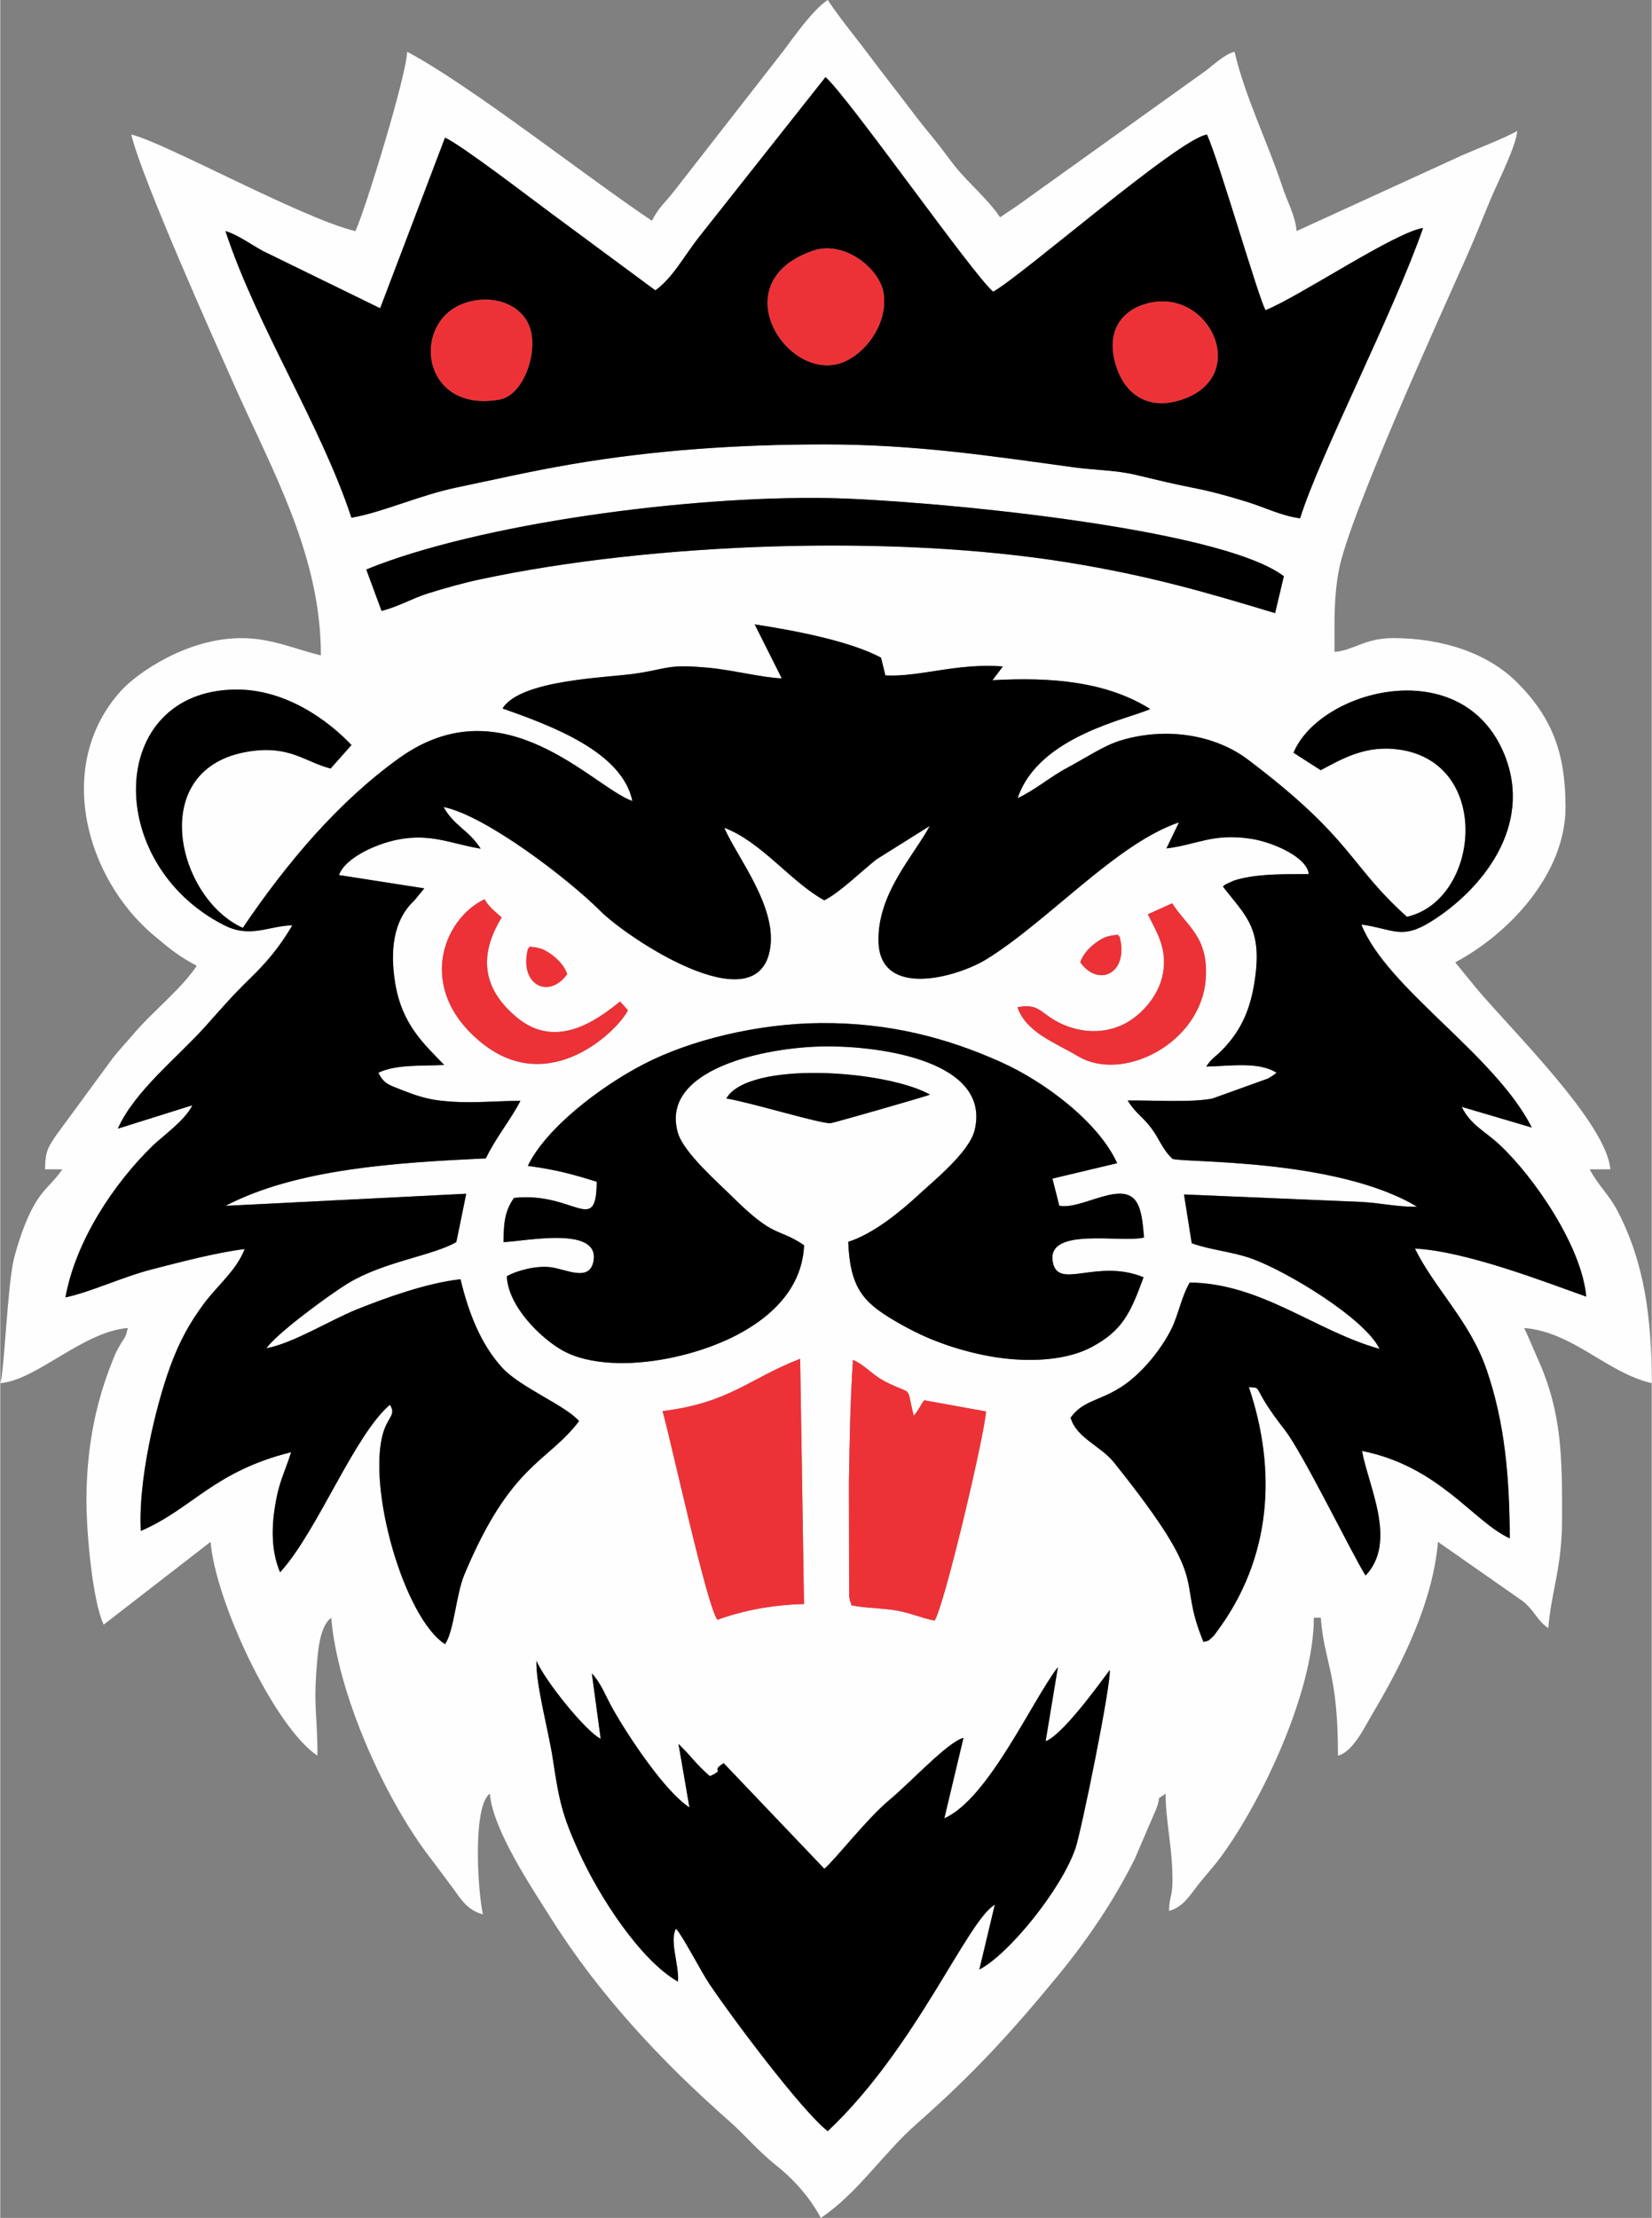 <?xml version="1.0" encoding="UTF-8"?>
<!DOCTYPE svg PUBLIC "-//W3C//DTD SVG 1.1//EN" "http://www.w3.org/Graphics/SVG/1.1/DTD/svg11.dtd">
<!-- Creator: CorelDRAW -->
<svg xmlns="http://www.w3.org/2000/svg" xml:space="preserve" width="1.895in" height="2.543in" version="1.1" style="shape-rendering:geometricPrecision; text-rendering:geometricPrecision; image-rendering:optimizeQuality; fill-rule:evenodd; clip-rule:evenodd"
viewBox="0 0 4934.53 6624"
 xmlns:xlink="http://www.w3.org/1999/xlink"
 xmlns:xodm="http://www.corel.com/coreldraw/odm/2003">
 <rect x="0" y="0" width="4934.53" height="6624" fill="#808080" stroke="none"/>
 <defs>
  <style type="text/css">
   <![CDATA[
    .str0 {stroke:#373435;stroke-width:18.09;stroke-miterlimit:2.613}
    .fil0 {fill:none}
    .fil1 {fill:#FEFEFE}
    .fil3 {fill:#ED3237}
    .fil2 {fill:black}
    .fil4 {fill:#EC3237}
   ]]>
  </style>
 </defs>
 <g id="Layer_x0020_1">
  <g id="_3124038018448">
   <rect class="fil0 str0" x="1884.99" y="3992.81" width="1174.92" height="954.92"/>
   <path class="fil1" d="M1602.11 4960.35c26.31,60.65 147.85,211.43 191.94,232.6l-26.41 -194.93c26.36,26.49 42.48,70.05 62.3,105.13 48.91,86.52 157.86,249.22 229.27,294.81l-32.69 -189.62c41.59,40.22 47.82,56.1 93.73,96.21 49.84,-22.29 -1.38,-12.22 41.33,-38.7l300.54 315.22c29.3,-22.84 125.94,-148.35 194.38,-205.18 65.49,-54.43 175.04,-174.01 221.54,-185.63l-57.2 240.29c131.54,-57.96 261.46,-350.34 339.33,-451.64l-36.69 221.43c50.34,-18.76 155.81,-164.77 191.7,-212.67 3.36,48.27 -85.51,482.86 -102.53,532.51 -41.89,122.21 -199.29,316.67 -287.15,361.88l46.14 -193.53c-82.75,48.25 -235.46,428.29 -499.22,676.41 -79.7,-62.84 -288.15,-342.22 -352.88,-438.7 -26.52,-39.55 -80.05,-143.88 -100.39,-166.12 -20.71,35.35 10.08,109.67 5.76,158.24 -110.27,-62.76 -233.76,-249.01 -298.28,-392.46 -47.27,-105.07 -56.98,-147.49 -75.81,-274.07 -11.37,-76.42 -51.42,-223.56 -48.71,-291.49zm1189.65 -120.33c-37.95,-7.19 -68.48,-21.64 -112.27,-29.77 -41.82,-7.75 -95.27,-7.2 -135.94,-15.83 -1.18,-2.65 -2.36,-9.65 -2.7,-8.3 -0.35,1.37 -2.04,-6.25 -2.45,-8.49 -0.43,-2.29 -1.55,-5.98 -1.98,-8.88l-0.65 -339.44c1.79,-120.04 4.02,-248.05 12.03,-367.85 40.6,18.32 55.62,44.52 101.5,67.37 80.82,40.27 56.35,4.36 80,99.53 7.09,-8.13 5.35,-6.5 14.71,-20.34 12.13,-17.89 3.4,-8.79 16.84,-26.02l184.61 33.45c-5.91,77.14 -124.5,579.73 -153.72,624.58zm-812.86 -625.65c201.31,-24.91 258.29,-97.31 411.14,-156.15l11.51 732.34c-96.13,2.46 -183.29,19.69 -258.78,47.07 -31.82,-41.85 -136.59,-526.22 -163.86,-623.26zm799.04 -945.25c-11.06,5.47 -290.84,85.12 -296.86,85.47 -30.97,1.79 -242.27,-62.96 -311.67,-73.91 65.65,-113.9 477.34,-85.16 608.54,-11.56zm-376.2 449.79c-7.6,194.31 -217.47,300.82 -405.75,337.93 -106.02,20.91 -236.12,23.12 -319.76,-25.78 -60.74,-35.51 -157.79,-127.32 -162.8,-219.44 33.52,-18.51 89.26,-32.21 131.37,-26.96 45.37,5.66 114.57,44.39 127.24,-16.02 22.96,-109.37 -203.36,-61.26 -268.47,-59.03 0.95,-55.03 2.68,-91.26 31.4,-131.92 179.65,-19.59 246.2,115.55 247.18,-48.4 -72.77,-22.44 -118.95,-35.53 -205.82,-47.29 54.16,-112.74 216.14,-236.35 345.22,-303.34 139.99,-72.65 341.01,-121.82 530.26,-123.16 204.79,-1.46 376.08,43.99 536.92,115.87 134.38,60.05 293.97,181.73 348.46,302.56l-193.38 46.04 20.56 81.11c69.34,13.11 194.72,-83.57 234.12,-5.13 14.32,28.54 15.73,68.52 19.16,99.96 -68.73,17 -291.71,-32.91 -272.87,72.51 15.43,86.43 131.18,-11.15 271.33,46.2 -38.8,106.67 -63.05,159.41 -154.98,208.4 -87.07,46.37 -216.09,46.19 -323.1,23.97 -104.69,-21.73 -187.16,-55.89 -267.63,-103.63 -91.86,-54.48 -131.28,-96.85 -136.68,-234.57 77.95,-24.63 162.66,-96.21 210.4,-140.64 43.31,-40.3 151.36,-126.7 167.33,-193.16 49.21,-204.89 -278.03,-251.8 -449.41,-249.81 -175.89,2.04 -492.71,67.77 -437.19,258.51 17.12,58.84 122.85,151.08 161.04,189.01 130.28,129.39 133.88,91.23 215.85,146.18zm825.32 -844.74c11.67,-37.75 55.48,-68.22 77,-75.99l15.19 -3.93c45.56,-5.79 8.56,-2.12 25,2.25 29.22,107.78 -60.66,155.47 -117.18,77.67zm201.96 -143.59l72.61 -32.77c42.15,67.26 110.43,100.31 100.03,228.3 -15.47,190.29 -247.16,307.28 -380.05,229.11 -72.85,-42.86 -156.2,-72.11 -182.21,-146.93 72.84,-14.65 67.73,26.24 148.79,56.64 66.99,25.12 136.71,17 188.86,-17.61 41.16,-27.32 85.63,-77.43 97,-139.65 14.01,-76.73 -20.7,-126.31 -45.03,-177.09zm-1577.1 260.43l23.41 26.18c-26.96,56.8 -231.51,262.94 -436.68,97.57 -196.59,-158.46 -117.87,-368.5 8.24,-429.11 7.77,11.79 8.23,14.12 21.73,27.83 1.56,1.58 3.86,3.58 5.49,5.16l24.06 21.61c-67.52,109.73 -60.81,211.12 46.5,299.31 116.36,95.62 236.89,8.78 307.25,-48.53zm402.18 -1126.33c119.22,18.2 284.03,49.56 377.54,99.29l13.19 53.17c103.82,5.21 211.53,-37.46 350.94,-26.86l-30.98 41.13c181.11,-10.13 342.6,5.4 471.19,85.99 -62.35,29.83 -333.3,79.64 -395.97,266.09 51.41,-23.38 98.08,-64.24 149.04,-91.05 47.77,-25.13 107.78,-65.33 156.21,-80.27 140.05,-43.2 286.27,-16.47 382.27,55.98 316.01,238.45 300.78,313.19 475.55,469.86 217.7,-49.1 256.72,-460.11 -23.29,-499.45 -99.04,-13.92 -167.5,26.16 -234.24,61.59l-81.37 -52.06c78.98,-189.34 504.93,-302.24 630.15,5.23 86.7,212.87 -66.1,402.97 -218.34,498.42 -89.49,56.09 -112.63,22.87 -209.1,9.32 76.34,191.54 398.63,387.45 509.32,606.38l-209.54 -61.85c27.45,55.26 67.66,70.55 114.57,114.5 101.81,95.41 244.38,302.58 257.57,452.34 -123.5,-44.1 -361.28,-136.14 -511.97,-143.58 60.55,121.86 164.01,216.61 213.85,360.53 54.92,158.62 68.92,321.29 69.71,504.97 -109.31,-49.75 -210.39,-215.09 -441.59,-261.1 20.43,109.45 105.98,271.51 10.71,372.15 -41.08,-65.14 -186.9,-365.18 -241.97,-435.62 -105.22,-134.64 -61.05,-123.6 -106.74,-127.08 84.5,250.66 67.48,510.98 -95.11,729.49 -5.09,6.84 -7.88,11.69 -14.02,17.07 -15.91,13.9 -5.07,8.23 -26.38,14.56 -85.17,-204.51 34.77,-158.39 -267.71,-536.34 -39.25,-49.03 -112.34,-73.15 -129.35,-133.49 48.96,-68.95 120.11,-41.8 222.83,-153.46 26.59,-28.91 54.56,-65.52 76.69,-108.42 21.84,-42.32 30.91,-98.06 56.34,-141.86 214.64,2.7 374.66,144.27 567.17,198.27 -44.49,-91.6 -276.11,-231.17 -381.08,-269.29 -58.62,-21.29 -123.1,-25.66 -180.12,-46.25l-23.08 -145.74 531.71 22.42c54.9,3.07 111.27,15.79 164.55,14.18 -242.26,-145.63 -701.73,-130.84 -730.65,-142.96 -30.81,-28.87 -38.66,-58.79 -63.07,-91.32 -27.08,-36.09 -47.01,-44.11 -70.76,-82.88 69.29,-1.22 190.76,6.63 252.83,-5.8l166.29 -59.81c2.78,-1.52 10.96,-6.6 13.26,-8.07l12.37 -9.17c-52.65,-34.32 -140.91,-19.68 -210.24,-18.55 18.44,-26.96 24.43,-25.65 47.74,-49.46 51.04,-52.13 80.72,-110.72 94.9,-192.9 29.39,-170.47 -23.43,-205.27 -92.76,-295.39 7.66,-5.2 -1.47,-2.31 21.64,-12.6 14.52,-6.46 14.53,-6.57 31.48,-10.67 64.04,-15.48 137.78,-13.46 203.41,-13.75 -4.43,-50.32 -106.77,-95.36 -171.76,-105.38 -115.08,-17.74 -162.59,17.95 -253.42,28.67l37.42 -77.74c-186.09,62.53 -390.63,294.82 -574.93,408.55 -88.18,54.4 -318.26,118.66 -322.85,-52.02 -3.88,-144.13 105.88,-257.18 153.08,-345.84l-159.16 99.79c-47.71,37.63 -109.45,99.06 -155.93,122.21 -99.25,-54.3 -187.62,-174.72 -298.92,-216.65 39.63,90.73 163.53,241.96 135.3,370.37 -46.23,210.23 -423.24,-39.51 -506.2,-122.53 -93.73,-93.78 -340.44,-283.58 -467.68,-309.84 31.15,56.76 75.52,68.86 110.85,124.5 -84.93,-13.77 -148.19,-46.57 -246.99,-27.23 -68.59,13.43 -158.76,55.92 -176.4,106.01l254.82 39.71 -29.63 36.26c-65.4,60.42 -71.68,153.94 -57.88,242.88 19.72,127.12 86.37,185.01 147.06,248.31 -66.39,3.45 -143.93,-2.38 -196.72,23.28 16.85,33.26 29.66,35.39 74.38,53.17 33.36,13.26 68.47,24.76 104.88,29.34 89.37,11.21 159.38,1.58 245.24,1.32 -28.77,56.3 -76.56,114.33 -103.18,171.89 -271.68,12.75 -566.81,31.46 -777.95,141.75l719.17 -36.14 -29.48 144.13c-66.92,40.03 -216.02,58.23 -322.58,122.78 -58.09,35.19 -215.79,151.54 -244.73,194.51 80.64,-15.21 190.73,-84.26 271.07,-116.47 83.99,-33.66 209.1,-78.95 308.66,-89.53 25.73,107.79 63.9,197.32 124.13,263.67 53.62,59.08 191.46,113.99 230.08,160.03 -95.42,125.38 -203.92,125.91 -343.07,459.26 -24.1,57.76 -30.72,168.78 -57.4,206.83 -122.93,-79.4 -234.54,-471.3 -183.99,-633.96 13.92,-44.78 38.67,-51.67 19.16,-80.96 -107.61,92.32 -215.71,377.04 -327.91,500.23 -23.07,-53.15 -26.98,-118.5 -16.61,-188.17 12.67,-85.14 28.82,-103.45 49.33,-170.4 -231.39,57.66 -294.43,168.46 -448.96,235.16 -8.31,-147.8 42.66,-367.05 87.56,-490.25 28.72,-78.87 60.09,-133.31 100.43,-187.86 41.25,-55.8 96.94,-98.73 122.35,-163.76 -83.24,9.91 -196.22,39.82 -277.06,60.57 -87.78,22.55 -186.08,69.03 -258.45,83.7 30.78,-170.03 145.56,-341.04 260.44,-452.65 28.14,-27.34 98.08,-76.96 118.74,-121.09l-222.55 69.84c48.37,-110.72 180.06,-214.5 261.67,-305.59 47.96,-53.54 78.42,-89.64 134.24,-143.96 48.39,-47.11 86.27,-91.32 125.43,-157.76 -74.41,2.29 -125.5,39.7 -204.74,-0.76 -360.97,-184.24 -349.02,-697 32.32,-703.34 151.02,-2.5 278.75,91.47 349.15,165.77l-62.41 70.08c-77.56,-19.75 -121.83,-70.23 -244.75,-50.75 -308.56,48.9 -214.71,438.35 -17.58,526.66 131.21,-194.12 286.11,-377.51 467.93,-507.49 313.52,-224.14 577.89,87.07 696.04,128.68 -30.56,-147.83 -243.96,-225.36 -387.89,-276.48 53.7,-86.74 313.99,-91.56 398.2,-104.25 99.3,-14.96 93.48,-28.65 217.14,-17.3 70.75,6.5 165.45,30.38 218.9,31.68l-80.95 -161.31zm-1160.5 -163.89c337,-137.38 963.36,-220.5 1379.22,-213.29 271.45,4.7 1167.66,85.28 1362.45,233.43l-26.15 110.22c-210.97,-63.77 -376.59,-111.85 -616.69,-150.97 -521.33,-84.93 -1241.76,-60.58 -1760.54,50.55 -49.23,10.53 -105.99,26.56 -154.17,41.6 -47.97,14.96 -86.47,39.09 -138.43,52.11l-45.7 -123.65zm863.73 -833.65c51.16,-35.87 87.51,-104.87 130.79,-159.56l377.64 -477.26c69.43,61.01 444.41,595.8 501.14,640.81 91.03,-51.31 555.69,-458.08 638.71,-469.16 35.86,77.96 156.22,496.29 175.13,524.4 104.61,-42.73 385.47,-232.15 470.51,-245.47 -88.92,255.32 -308.48,678.58 -367.48,867.15 -58.4,-8.12 -104.52,-32.64 -159.44,-49.46 -57.75,-17.67 -104.68,-30.86 -163.43,-42.33 -60.26,-11.77 -109.75,-24.24 -168.34,-38.13 -60.11,-14.27 -122.93,-13.95 -182.81,-22.16 -257.19,-35.27 -477.46,-68.75 -747.62,-68.73 -256.07,0.02 -509.82,17.1 -756.67,59.46 -121.03,20.77 -224.4,44.62 -342.18,69.27 -111.24,23.29 -221.1,74.26 -314,90.27 -92.28,-279.61 -282.1,-570.15 -376.51,-856.18 38.54,11.74 77.43,40.99 112.75,59.9l349.54 170.67 193.86 -509.48c49.1,21.9 260.25,184.15 319.32,227.6l309.09 228.41zm-10.31 -207.84c-198.98,-133.23 -542.82,-404.98 -731.42,-504.78 -1.59,71.43 -126.59,477.46 -154.53,535.68 -156.5,-36.45 -571.22,-265.52 -669.61,-288.45 30.11,129.23 254.92,630.25 309.19,751.89 114.18,255.9 257.4,505.78 257.4,803.67 -73.55,-17.13 -147.13,-51.51 -236.93,-51.51 -164.73,0 -312.61,105.22 -359.08,156.01 -201.17,220.01 -108.76,560.18 98.32,733.15 46.89,39.17 72.08,60.53 126.83,89.5 -47.14,70.4 -132.69,136.95 -188.51,202.96 -23.92,28.28 -37.26,41.26 -61.97,71.95l-170.06 231.7c-22.43,33.74 -32.73,46.58 -32.73,101.2l51.51 0c-30.09,44.92 -57.34,56.13 -89.52,116.52 -22.35,41.97 -42.82,102.63 -55.12,150.91 -18.73,73.51 -29.71,348.17 -40.8,371.28 108.9,-9.06 246.34,-153.62 381.16,-164.83 -7.44,31.95 -8.78,26.05 -22.46,49.66 -14.25,24.63 -14.8,27.14 -26.28,56.14 -50.52,127.52 -74.88,262.8 -74.88,409.3 0,104.35 19.45,304.04 51.5,370.86l319.36 -247.25c14.91,179.05 190.65,552.53 319.36,638.7 0,-133.62 -14.15,-143.34 0.58,-298.16 3.86,-40.53 12.93,-93.63 40.61,-113.91 18.65,224.12 156.53,532.76 289.9,709.37 24.84,32.87 47.08,62.38 70.65,94.18 25.85,34.9 44.25,69.45 92.74,82.4 -15.44,-66.27 -31.68,-322.25 20.6,-360.57 9.04,108.77 126.08,282.14 183.3,372.99 142.9,226.93 329.18,426.32 530.01,603.17 53.79,47.37 84.44,88.04 143.26,134.89 52.76,42.01 100.9,96.56 132.39,156.06 110.32,-73.88 185.79,-192.44 285.94,-280.64 168.83,-148.67 282.78,-272.77 422.52,-442.83 88.35,-107.53 166.58,-222.93 229.11,-347.78l65.09 -151.25c17.07,-45.95 -5.99,-20.06 27.51,-44.62 0,82.17 20.6,159.77 20.6,257.55 0,51.77 -9.26,46.12 -10.31,92.72 39.68,-10.6 60.57,-43.62 82.45,-72.1 24.49,-31.88 47.94,-56.02 73.7,-91.12 121.64,-165.72 276.53,-493.6 276.53,-712.44l20.61 0c11.73,141 51.5,162.44 51.5,412.07 45.91,-12.25 80.26,-87.02 102.46,-124.19 89.12,-149.24 181.4,-335.5 196.29,-514.52l254.65 178.02c36.23,30.34 41.66,57.19 75.02,79.52 9.5,-114.24 41.19,-178.52 41.19,-329.66 0,-177.15 0.31,-312.51 -72.28,-473.7 -12.72,-28.25 -27.38,-64.45 -41.03,-92.9 146.92,12.23 246.76,133.53 381.16,164.83 0,-191.97 -20.88,-358.98 -102.71,-515.39 -25.21,-48.16 -56.87,-74.46 -82.72,-123.32l61.81 0c-11.55,-138.7 -293.8,-414.15 -398.72,-538.74l-64.86 -79.37c157.81,-83.52 329.65,-262.28 329.65,-463.58 0,-161.54 -40.13,-267.04 -143.71,-371.38 -89.16,-89.84 -226.75,-133.41 -371.37,-133.41 -85.39,0 -115.6,36.26 -175.14,41.21 0,-95.38 -2.5,-161.5 13.02,-244.54 29.82,-159.6 302.36,-758.2 381.97,-936.65 28.26,-63.35 48.78,-117.89 76.03,-181.51 19.26,-44.93 71.26,-148.21 74.98,-192.88 -51.32,27.16 -109.58,48.3 -164.56,72.4l-494.76 226.35c-3.86,-46.36 -28,-88.24 -42.59,-132.54 -44.05,-133.84 -111.27,-267.57 -142.85,-403.14 -30,8.01 -60.38,37.47 -86.81,57.4l-522.35 373.9c-31.44,23.53 -59.63,41.93 -91.35,63.18 -36.26,-54.14 -93.77,-101.04 -135.34,-153.11 -22.84,-28.58 -38.9,-52.44 -62.75,-81.48 -23.36,-28.43 -41.2,-50.06 -63.96,-80.25 -44.48,-58.99 -81.05,-104.64 -125.01,-163.45 -44.69,-59.79 -88.72,-112.04 -128.02,-170.72 -46.5,31.13 -100.07,109.69 -134.1,154.34l-324.98 416.73c-30.71,39.31 -43.32,44.79 -66.3,88.23z"/>
   <path class="fil2" d="M2254.11 1864.69l80.95 161.31c-53.45,-1.3 -148.15,-25.18 -218.9,-31.68 -123.66,-11.35 -117.84,2.34 -217.14,17.3 -84.21,12.69 -344.49,17.51 -398.2,104.25 143.93,51.12 357.33,128.65 387.89,276.48 -118.16,-41.61 -382.53,-352.82 -696.04,-128.68 -181.82,129.98 -336.72,313.37 -467.93,507.49 -197.13,-88.31 -290.99,-477.76 17.58,-526.66 122.93,-19.48 167.19,31 244.75,50.75l62.41 -70.08c-70.4,-74.3 -198.13,-168.27 -349.15,-165.77 -381.34,6.34 -393.29,519.09 -32.32,703.34 79.24,40.46 130.33,3.05 204.74,0.76 -39.16,66.44 -77.04,110.65 -125.43,157.76 -55.81,54.32 -86.28,90.42 -134.24,143.96 -81.61,91.09 -213.3,194.87 -261.67,305.59l222.55 -69.84c-20.66,44.13 -90.6,93.75 -118.74,121.09 -114.89,111.62 -229.66,282.62 -260.44,452.65 72.37,-14.67 170.67,-61.16 258.45,-83.7 80.84,-20.75 193.82,-50.67 277.06,-60.57 -25.41,65.03 -81.1,107.95 -122.35,163.76 -40.34,54.55 -71.71,108.99 -100.43,187.86 -44.9,123.19 -95.87,342.44 -87.56,490.25 154.53,-66.69 217.57,-177.5 448.96,-235.16 -20.51,66.95 -36.66,85.26 -49.33,170.4 -10.37,69.68 -6.46,135.03 16.61,188.17 112.2,-123.19 220.31,-407.92 327.91,-500.23 19.5,29.29 -5.24,36.18 -19.16,80.96 -50.55,162.66 61.06,554.56 183.99,633.96 26.68,-38.05 33.31,-149.07 57.4,-206.83 139.15,-333.35 247.65,-333.88 343.07,-459.26 -38.62,-46.04 -176.46,-100.95 -230.08,-160.03 -60.22,-66.35 -98.4,-155.88 -124.13,-263.67 -99.56,10.58 -224.67,55.86 -308.66,89.53 -80.34,32.21 -190.43,101.26 -271.07,116.47 28.95,-42.96 186.64,-159.32 244.73,-194.51 106.56,-64.55 255.66,-82.75 322.58,-122.78l29.48 -144.13 -719.17 36.14c211.14,-110.29 506.27,-129.01 777.95,-141.75 26.62,-57.56 74.4,-115.58 103.18,-171.89 -85.86,0.26 -155.86,9.88 -245.24,-1.32 -36.41,-4.57 -71.52,-16.08 -104.88,-29.34 -44.72,-17.78 -57.54,-19.9 -74.38,-53.17 52.8,-25.66 130.33,-19.83 196.72,-23.28 -60.69,-63.3 -127.34,-121.19 -147.06,-248.31 -13.79,-88.93 -7.52,-182.46 57.88,-242.88l29.63 -36.26 -254.82 -39.71c17.64,-50.09 107.81,-92.57 176.4,-106.01 98.8,-19.34 162.05,13.46 246.99,27.23 -35.33,-55.65 -79.69,-67.75 -110.85,-124.5 127.23,26.26 373.94,216.05 467.68,309.84 82.97,83.02 459.98,332.75 506.2,122.53 28.23,-128.4 -95.67,-279.64 -135.3,-370.37 111.3,41.93 199.67,162.35 298.92,216.65 46.48,-23.14 108.22,-84.58 155.93,-122.21l159.16 -99.79c-47.2,88.66 -156.96,201.71 -153.08,345.84 4.58,170.68 234.66,106.42 322.85,52.02 184.31,-113.73 388.84,-346.02 574.93,-408.55l-37.42 77.74c90.83,-10.72 138.34,-46.41 253.42,-28.67 64.99,10.02 167.33,55.06 171.76,105.38 -65.63,0.29 -139.37,-1.73 -203.41,13.75 -16.95,4.1 -16.96,4.21 -31.48,10.67 -23.1,10.3 -13.98,7.4 -21.64,12.6 69.33,90.12 122.15,124.91 92.76,295.39 -14.18,82.18 -43.86,140.77 -94.9,192.9 -23.32,23.81 -29.31,22.5 -47.74,49.46 69.33,-1.13 157.58,-15.77 210.24,18.55l-12.37 9.17c-2.3,1.47 -10.48,6.55 -13.26,8.07l-166.29 59.81c-62.08,12.44 -183.55,4.58 -252.83,5.8 23.75,38.77 43.68,46.79 70.76,82.88 24.41,32.54 32.26,62.46 63.07,91.32 28.93,12.12 488.39,-2.67 730.65,142.96 -53.28,1.61 -109.65,-11.12 -164.55,-14.18l-531.71 -22.42 23.08 145.74c57.02,20.59 121.5,24.96 180.12,46.25 104.97,38.12 336.59,177.69 381.08,269.29 -192.51,-54 -352.53,-195.58 -567.17,-198.27 -25.43,43.81 -34.49,99.55 -56.34,141.86 -22.13,42.89 -50.1,79.51 -76.69,108.42 -102.72,111.67 -173.87,84.51 -222.83,153.46 17.01,60.33 90.1,84.45 129.35,133.49 302.48,377.94 182.54,331.83 267.71,536.34 21.32,-6.33 10.47,-0.66 26.38,-14.56 6.14,-5.38 8.93,-10.23 14.02,-17.07 162.59,-218.51 179.61,-478.83 95.11,-729.49 45.69,3.48 1.53,-7.56 106.74,127.08 55.07,70.45 200.9,370.48 241.97,435.62 95.27,-100.64 9.72,-262.7 -10.71,-372.15 231.2,46.01 332.28,211.35 441.59,261.1 -0.79,-183.68 -14.79,-346.35 -69.71,-504.97 -49.83,-143.93 -153.3,-238.67 -213.85,-360.53 150.69,7.43 388.47,99.47 511.97,143.58 -13.19,-149.76 -155.76,-356.92 -257.57,-452.34 -46.91,-43.95 -87.12,-59.24 -114.57,-114.5l209.54 61.85c-110.69,-218.93 -432.98,-414.85 -509.32,-606.38 96.47,13.55 119.61,46.77 209.1,-9.32 152.24,-95.44 305.04,-285.54 218.34,-498.42 -125.22,-307.47 -551.18,-194.57 -630.15,-5.23l81.37 52.06c66.74,-35.43 135.2,-75.51 234.24,-61.59 280.01,39.34 240.99,450.36 23.29,499.45 -174.77,-156.67 -159.54,-231.41 -475.55,-469.86 -96,-72.44 -242.22,-99.18 -382.27,-55.98 -48.43,14.94 -108.44,55.14 -156.21,80.27 -50.96,26.8 -97.63,67.67 -149.04,91.05 62.67,-186.45 333.62,-236.26 395.97,-266.09 -128.6,-80.59 -290.09,-96.12 -471.19,-85.99l30.98 -41.13c-139.41,-10.6 -247.12,32.06 -350.94,26.86l-13.19 -53.17c-93.52,-49.73 -258.32,-81.09 -377.54,-99.29z"/>
   <path class="fil2" d="M3433.64 904.71c182.65,-41.77 301.14,220.17 97.74,288.47 -99.74,33.49 -166.28,-14.12 -193.87,-90.4 -37.94,-104.86 6.62,-177.59 96.13,-198.07zm-2042.62 -0.59c86.21,-27.47 177.09,8.19 194.88,86.59 17.38,76.64 -27.16,190.61 -93.82,202.52 -237.13,42.29 -266.71,-236.31 -101.05,-289.1zm1038.01 -155.58c92.04,-31.58 199.18,52.95 210.34,127.66 14.56,97.47 -65.27,194.84 -140.39,211.68 -159.86,35.87 -334.68,-248.51 -69.95,-339.35zm-471.7 118.61l-309.09 -228.41c-59.07,-43.45 -270.22,-205.7 -319.32,-227.6l-193.86 509.48 -349.54 -170.67c-35.33,-18.92 -74.21,-48.16 -112.75,-59.9 94.41,286.04 284.23,576.57 376.51,856.18 92.9,-16.01 202.76,-66.98 314,-90.27 117.78,-24.65 221.15,-48.49 342.18,-69.27 246.85,-42.36 500.59,-59.44 756.67,-59.46 270.16,-0.02 490.43,33.46 747.62,68.73 59.88,8.21 122.7,7.89 182.81,22.16 58.59,13.89 108.08,26.36 168.34,38.13 58.75,11.46 105.68,24.66 163.43,42.33 54.92,16.82 101.04,41.33 159.44,49.46 59,-188.57 278.56,-611.84 367.48,-867.15 -85.04,13.32 -365.9,202.74 -470.51,245.47 -18.91,-28.12 -139.27,-446.44 -175.13,-524.4 -83.03,11.08 -547.69,417.85 -638.71,469.16 -56.73,-45 -431.71,-579.79 -501.14,-640.81l-377.64 477.26c-43.28,54.7 -79.63,123.69 -130.79,159.56z"/>
   <path class="fil2" d="M1794.05 5192.95c-44.08,-21.17 -165.62,-171.95 -191.94,-232.6 -2.72,67.93 37.33,215.07 48.71,291.49 18.83,126.58 28.54,169 75.81,274.07 64.52,143.45 188.01,329.7 298.28,392.46 4.32,-48.57 -26.48,-122.89 -5.76,-158.24 20.33,22.23 73.87,126.57 100.39,166.12 64.73,96.48 273.18,375.86 352.88,438.7 263.75,-248.12 416.47,-628.16 499.22,-676.41l-46.14 193.53c87.87,-45.21 245.27,-239.67 287.15,-361.88 17.02,-49.65 105.89,-484.25 102.53,-532.51 -35.89,47.9 -141.36,193.9 -191.7,212.67l36.69 -221.43c-77.87,101.3 -207.79,393.68 -339.33,451.64l57.2 -240.29c-46.5,11.62 -156.05,131.2 -221.54,185.63 -68.44,56.84 -165.08,182.35 -194.38,205.18l-300.54 -315.22c-42.72,26.48 8.51,16.41 -41.33,38.7 -45.91,-40.11 -52.14,-56 -93.73,-96.21l32.69 189.62c-71.41,-45.59 -180.36,-208.29 -229.27,-294.81 -19.82,-35.09 -35.94,-78.65 -62.3,-105.13l26.41 194.93z"/>
   <path class="fil2" d="M2401.74 3718.92c-81.97,-54.95 -85.57,-16.8 -215.85,-146.18 -38.19,-37.93 -143.92,-130.18 -161.04,-189.01 -55.52,-190.75 261.3,-256.47 437.19,-258.51 171.39,-1.99 498.62,44.92 449.41,249.81 -15.97,66.46 -124.01,152.86 -167.33,193.16 -47.74,44.43 -132.45,116.01 -210.4,140.64 5.39,137.72 44.82,180.09 136.68,234.57 80.47,47.73 162.94,81.9 267.63,103.63 107.01,22.22 236.04,22.39 323.1,-23.97 91.93,-48.99 116.18,-101.73 154.98,-208.4 -140.15,-57.35 -255.9,40.23 -271.33,-46.2 -18.84,-105.41 204.14,-55.51 272.87,-72.51 -3.44,-31.44 -4.84,-71.42 -19.16,-99.96 -39.4,-78.44 -164.78,18.24 -234.12,5.13l-20.56 -81.11 193.38 -46.04c-54.49,-120.82 -214.08,-242.51 -348.46,-302.56 -160.84,-71.88 -332.13,-117.33 -536.92,-115.87 -189.25,1.34 -390.27,50.51 -530.26,123.16 -129.08,66.99 -291.06,190.59 -345.22,303.34 86.87,11.76 133.05,24.86 205.82,47.29 -0.98,163.95 -67.53,28.81 -247.18,48.4 -28.72,40.66 -30.44,76.88 -31.4,131.92 65.11,-2.23 291.43,-50.34 268.47,59.03 -12.67,60.41 -81.87,21.68 -127.24,16.02 -42.11,-5.25 -97.85,8.45 -131.37,26.96 5.01,92.11 102.06,183.93 162.8,219.44 83.64,48.9 213.75,46.69 319.76,25.78 188.28,-37.11 398.15,-143.62 405.75,-337.93z"/>
   <path class="fil2" d="M1093.6 1700.8l45.7 123.65c51.96,-13.02 90.46,-37.15 138.43,-52.11 48.18,-15.04 104.94,-31.07 154.17,-41.6 518.77,-111.13 1239.21,-135.49 1760.54,-50.55 240.1,39.12 405.72,87.2 616.69,150.97l26.15 -110.22c-194.8,-148.15 -1091.01,-228.74 -1362.45,-233.43 -415.86,-7.21 -1042.22,75.91 -1379.22,213.29z"/>
   <path class="fil3" d="M1978.91 4214.37c27.27,97.04 132.04,581.41 163.86,623.26 75.49,-27.38 162.65,-44.61 258.78,-47.07l-11.51 -732.34c-152.85,58.84 -209.83,131.24 -411.14,156.15z"/>
   <path class="fil3" d="M2791.77 4840.02c29.21,-44.85 147.81,-547.44 153.72,-624.58l-184.61 -33.45c-13.43,17.24 -4.71,8.13 -16.84,26.02 -9.36,13.84 -7.63,12.21 -14.71,20.34 -23.66,-95.17 0.82,-59.26 -80,-99.53 -45.89,-22.85 -60.91,-49.05 -101.5,-67.37 -8.01,119.81 -10.23,247.81 -12.03,367.85l0.65 339.44c0.43,2.9 1.55,6.59 1.98,8.88 0.41,2.24 2.1,9.86 2.45,8.49 0.34,-1.35 1.52,5.65 2.7,8.3 40.67,8.63 94.12,8.08 135.94,15.83 43.8,8.13 74.32,22.58 112.27,29.77z"/>
   <path class="fil3" d="M2429.03 748.53c-264.73,90.84 -89.91,375.22 69.95,339.35 75.12,-16.85 154.95,-114.21 140.39,-211.68 -11.16,-74.71 -118.3,-159.25 -210.34,-127.66z"/>
   <path class="fil4" d="M3039.4 3008.29c26.01,74.82 109.36,104.07 182.21,146.93 132.88,78.18 364.57,-38.81 380.05,-229.11 10.4,-127.99 -57.87,-161.04 -100.03,-228.3l-72.61 32.77c24.32,50.78 59.03,100.36 45.03,177.09 -11.37,62.22 -55.84,112.33 -97,139.65 -52.15,34.61 -121.87,42.73 -188.86,17.61 -81.06,-30.4 -75.94,-71.3 -148.79,-56.64zm-1345.15 -98.74c-56.51,77.8 -146.41,30.1 -117.18,-77.68 16.44,-4.36 -20.56,-8.04 25.01,-2.25l15.19 3.93c21.51,7.77 65.33,38.26 76.99,76zm157.67 81.47c-70.36,57.31 -190.89,144.15 -307.25,48.53 -107.31,-88.18 -114.02,-189.58 -46.5,-299.31l-24.06 -21.61c-1.63,-1.58 -3.93,-3.58 -5.49,-5.16 -13.49,-13.71 -13.96,-16.04 -21.73,-27.83 -126.11,60.61 -204.83,270.66 -8.24,429.11 205.17,165.38 409.72,-40.77 436.68,-97.57l-23.41 -26.18zm1375.14 -116.84c56.52,77.8 146.41,30.11 117.18,-77.67 -16.44,-4.37 20.56,-8.04 -25,-2.25l-15.19 3.93c-21.51,7.77 -65.33,38.25 -77,75.99z"/>
   <path class="fil3" d="M3433.64 904.71c-89.51,20.48 -134.07,93.21 -96.13,198.07 27.59,76.28 94.13,123.89 193.87,90.4 203.4,-68.29 84.9,-330.24 -97.74,-288.47z"/>
   <path class="fil3" d="M1391.02 904.12c-165.65,52.79 -136.08,331.39 101.05,289.1 66.66,-11.9 111.21,-125.88 93.82,-202.52 -17.79,-78.39 -108.67,-114.06 -194.88,-86.59z"/>
   <path class="fil2" d="M2777.94 3269.12c-131.2,-73.6 -542.89,-102.35 -608.54,11.56 69.4,10.95 280.7,75.71 311.67,73.91 6.03,-0.35 285.8,-80 296.86,-85.47z"/>
  </g>
 </g>
</svg>
